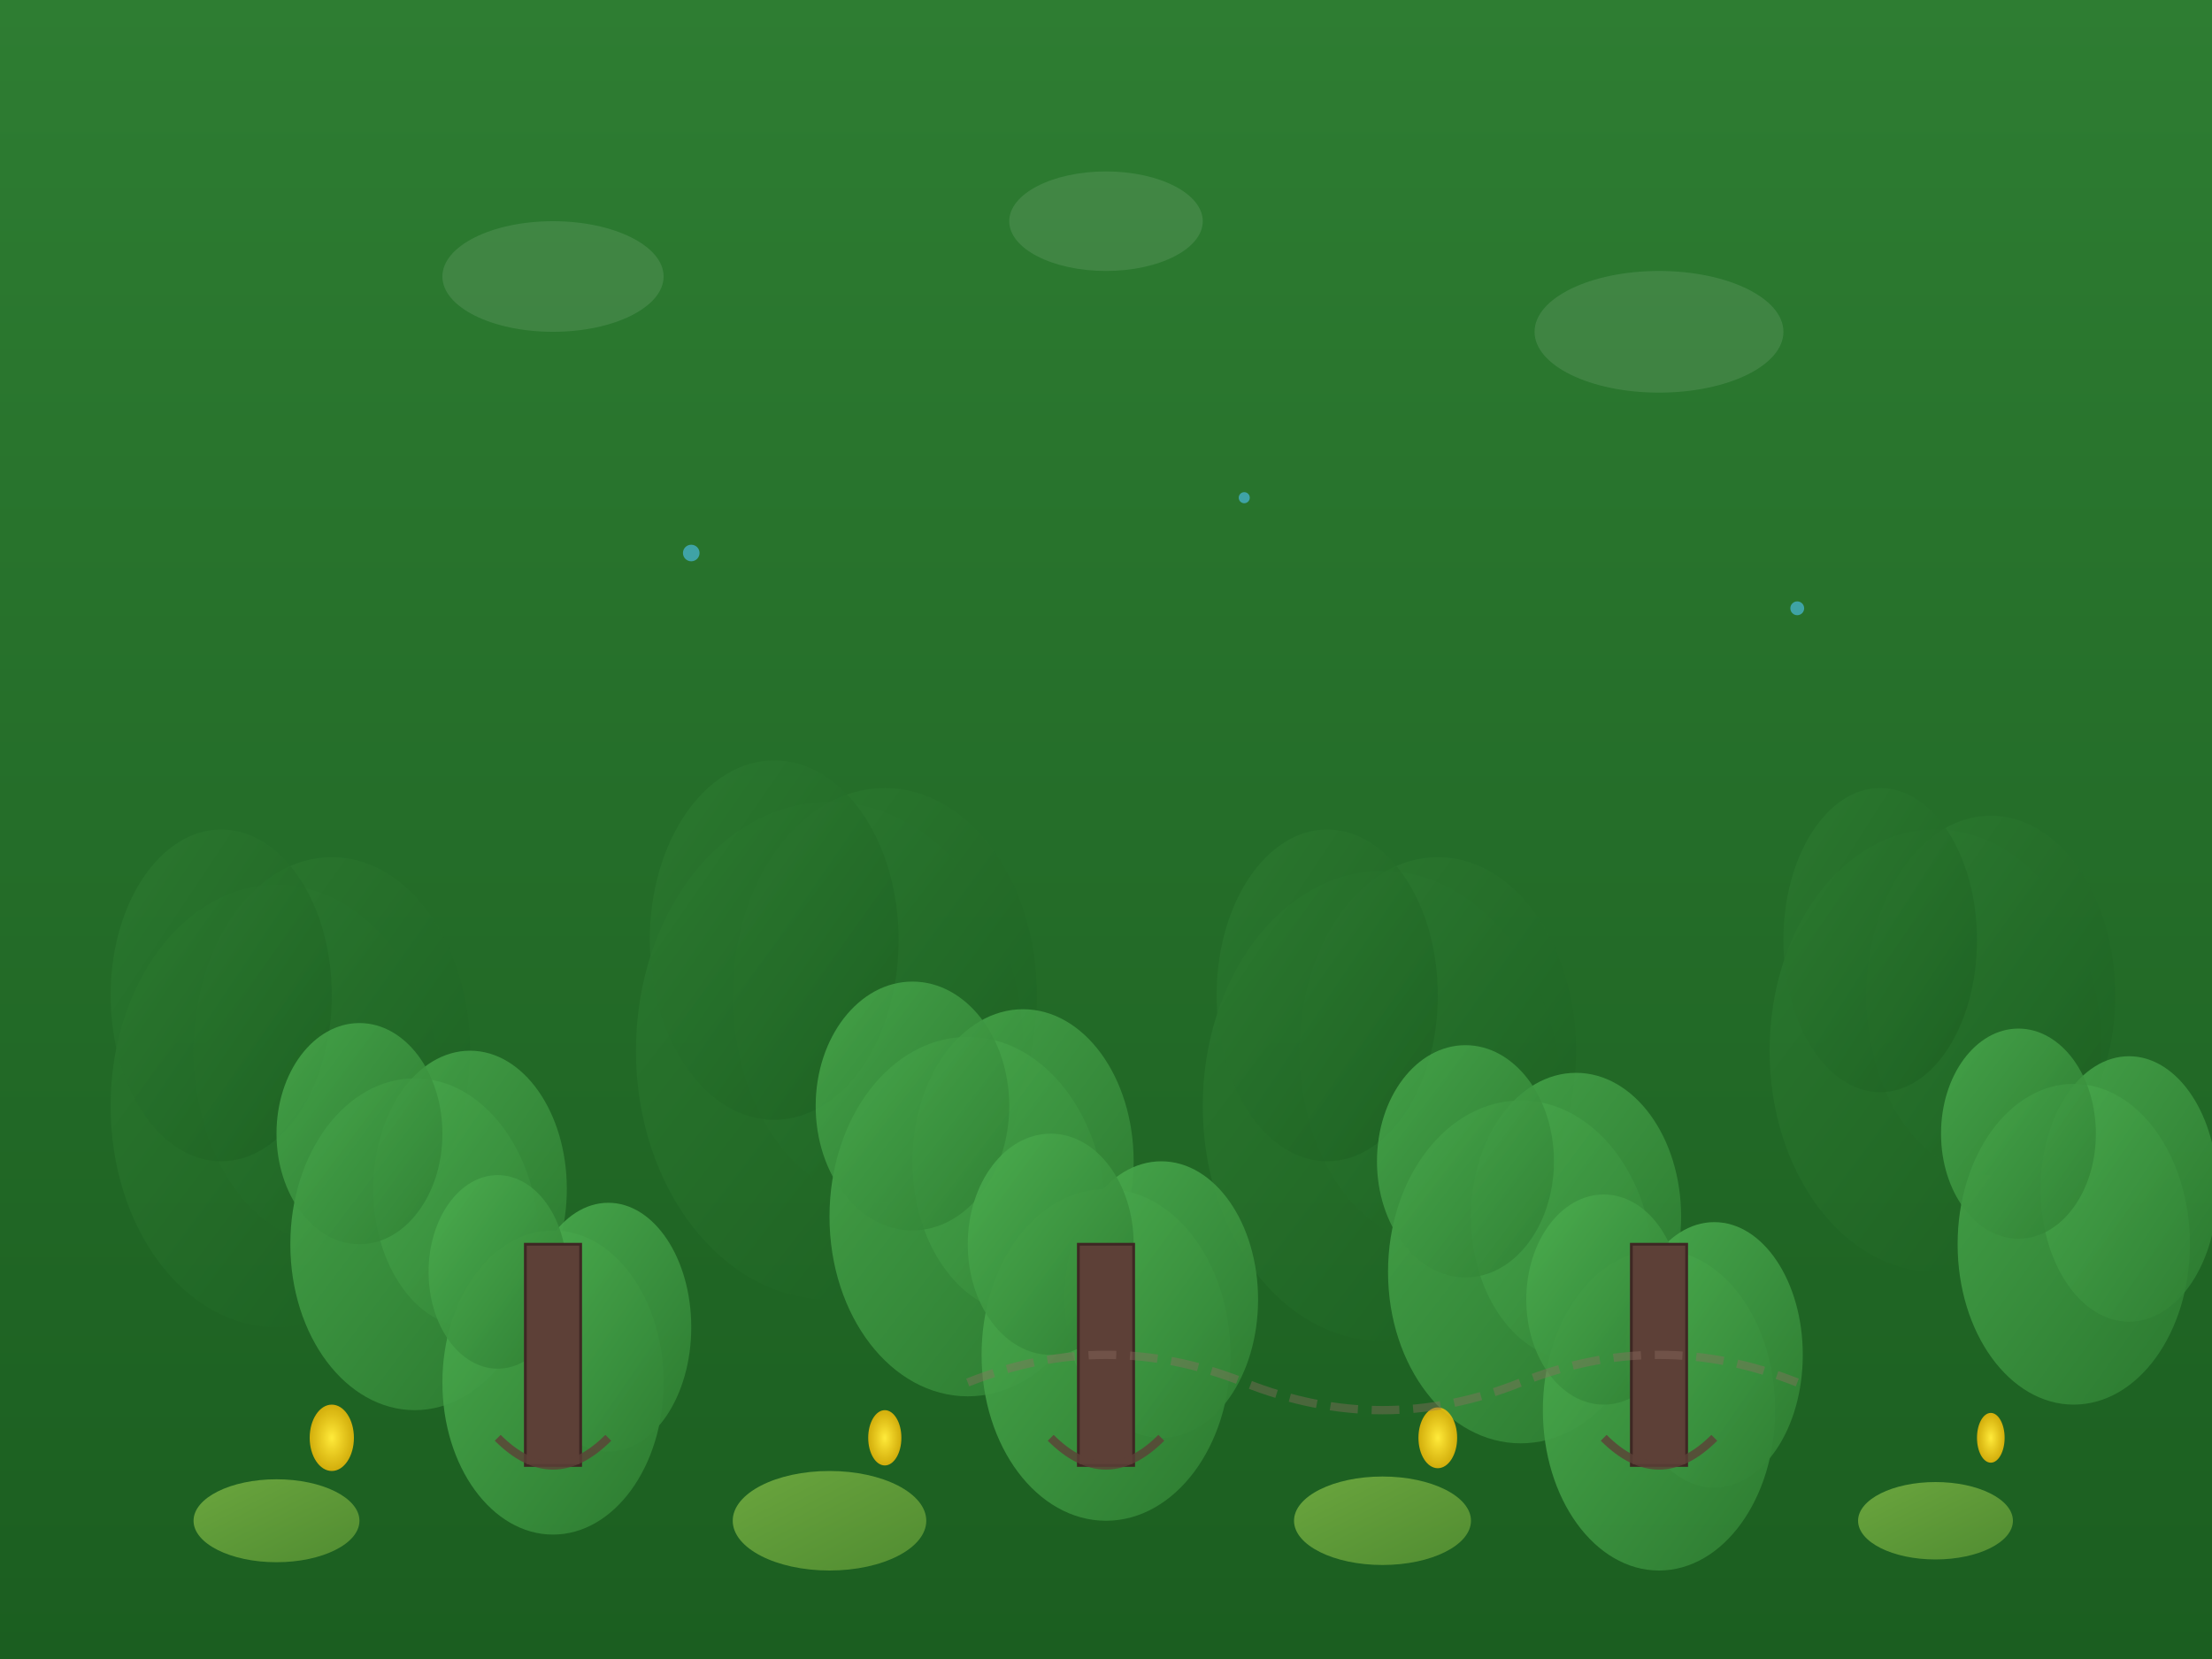 <?xml version="1.0" encoding="UTF-8"?>
<svg width="800" height="600" viewBox="0 0 800 600" xmlns="http://www.w3.org/2000/svg">
  <rect x="0" y="0" width="800" height="600" fill="#808080" stroke="none"/>
  <defs>
    <linearGradient id="forestSkyGradient" x1="0%" y1="0%" x2="0%" y2="100%">
      <stop offset="0%" style="stop-color:#2e7d32;stop-opacity:1" />
      <stop offset="100%" style="stop-color:#1b5e20;stop-opacity:1" />
    </linearGradient>
    <linearGradient id="treeGradient" x1="0%" y1="0%" x2="100%" y2="100%">
      <stop offset="0%" style="stop-color:#4caf50;stop-opacity:1" />
      <stop offset="100%" style="stop-color:#2e7d32;stop-opacity:1" />
    </linearGradient>
    <linearGradient id="darkTreeGradient" x1="0%" y1="0%" x2="100%" y2="100%">
      <stop offset="0%" style="stop-color:#2e7d32;stop-opacity:1" />
      <stop offset="100%" style="stop-color:#1b5e20;stop-opacity:1" />
    </linearGradient>
    <linearGradient id="mossGradient" x1="0%" y1="0%" x2="100%" y2="100%">
      <stop offset="0%" style="stop-color:#8bc34a;stop-opacity:1" />
      <stop offset="100%" style="stop-color:#689f38;stop-opacity:1" />
    </linearGradient>
    <radialGradient id="mushroomGradient" cx="50%" cy="50%" r="50%">
      <stop offset="0%" style="stop-color:#ffeb3b;stop-opacity:1" />
      <stop offset="100%" style="stop-color:#ffc107;stop-opacity:0.8" />
    </radialGradient>
  </defs>
  
  <!-- Cielo della foresta -->
  <rect width="800" height="600" fill="url(#forestSkyGradient)"/>
  
  <!-- Luci filtrate attraverso le foglie -->
  <ellipse cx="200" cy="100" rx="40" ry="20" fill="#ffffff" opacity="0.1"/>
  <ellipse cx="400" cy="80" rx="35" ry="18" fill="#ffffff" opacity="0.1"/>
  <ellipse cx="600" cy="120" rx="45" ry="22" fill="#ffffff" opacity="0.1"/>
  
  <!-- Alberi giganti lontani -->
  <g transform="translate(0, 200)">
    <!-- Albero 1 -->
    <ellipse cx="100" cy="200" rx="60" ry="80" fill="url(#darkTreeGradient)" opacity="0.7"/>
    <ellipse cx="120" cy="180" rx="50" ry="70" fill="url(#darkTreeGradient)" opacity="0.7"/>
    <ellipse cx="80" cy="160" rx="40" ry="60" fill="url(#darkTreeGradient)" opacity="0.7"/>
    
    <!-- Albero 2 -->
    <ellipse cx="300" cy="180" rx="70" ry="90" fill="url(#darkTreeGradient)" opacity="0.7"/>
    <ellipse cx="320" cy="160" rx="55" ry="75" fill="url(#darkTreeGradient)" opacity="0.7"/>
    <ellipse cx="280" cy="140" rx="45" ry="65" fill="url(#darkTreeGradient)" opacity="0.7"/>
    
    <!-- Albero 3 -->
    <ellipse cx="500" cy="200" rx="65" ry="85" fill="url(#darkTreeGradient)" opacity="0.7"/>
    <ellipse cx="520" cy="180" rx="50" ry="70" fill="url(#darkTreeGradient)" opacity="0.7"/>
    <ellipse cx="480" cy="160" rx="40" ry="60" fill="url(#darkTreeGradient)" opacity="0.7"/>
    
    <!-- Albero 4 -->
    <ellipse cx="700" cy="180" rx="60" ry="80" fill="url(#darkTreeGradient)" opacity="0.7"/>
    <ellipse cx="720" cy="160" rx="45" ry="65" fill="url(#darkTreeGradient)" opacity="0.7"/>
    <ellipse cx="680" cy="140" rx="35" ry="55" fill="url(#darkTreeGradient)" opacity="0.7"/>
  </g>
  
  <!-- Alberi medi -->
  <g transform="translate(0, 300)">
    <!-- Albero 5 -->
    <ellipse cx="150" cy="150" rx="45" ry="60" fill="url(#treeGradient)" opacity="0.8"/>
    <ellipse cx="170" cy="130" rx="35" ry="50" fill="url(#treeGradient)" opacity="0.8"/>
    <ellipse cx="130" cy="110" rx="30" ry="40" fill="url(#treeGradient)" opacity="0.8"/>
    
    <!-- Albero 6 -->
    <ellipse cx="350" cy="140" rx="50" ry="65" fill="url(#treeGradient)" opacity="0.8"/>
    <ellipse cx="370" cy="120" rx="40" ry="55" fill="url(#treeGradient)" opacity="0.8"/>
    <ellipse cx="330" cy="100" rx="35" ry="45" fill="url(#treeGradient)" opacity="0.8"/>
    
    <!-- Albero 7 -->
    <ellipse cx="550" cy="160" rx="48" ry="62" fill="url(#treeGradient)" opacity="0.8"/>
    <ellipse cx="570" cy="140" rx="38" ry="52" fill="url(#treeGradient)" opacity="0.8"/>
    <ellipse cx="530" cy="120" rx="32" ry="42" fill="url(#treeGradient)" opacity="0.8"/>
    
    <!-- Albero 8 -->
    <ellipse cx="750" cy="150" rx="42" ry="58" fill="url(#treeGradient)" opacity="0.8"/>
    <ellipse cx="770" cy="130" rx="32" ry="48" fill="url(#treeGradient)" opacity="0.8"/>
    <ellipse cx="730" cy="110" rx="28" ry="38" fill="url(#treeGradient)" opacity="0.8"/>
  </g>
  
  <!-- Alberi vicini -->
  <g transform="translate(0, 400)">
    <!-- Albero 9 -->
    <ellipse cx="200" cy="100" rx="40" ry="55" fill="url(#treeGradient)" opacity="0.9"/>
    <ellipse cx="220" cy="80" rx="30" ry="45" fill="url(#treeGradient)" opacity="0.9"/>
    <ellipse cx="180" cy="60" rx="25" ry="35" fill="url(#treeGradient)" opacity="0.9"/>
    
    <!-- Albero 10 -->
    <ellipse cx="400" cy="90" rx="45" ry="60" fill="url(#treeGradient)" opacity="0.9"/>
    <ellipse cx="420" cy="70" rx="35" ry="50" fill="url(#treeGradient)" opacity="0.9"/>
    <ellipse cx="380" cy="50" rx="30" ry="40" fill="url(#treeGradient)" opacity="0.9"/>
    
    <!-- Albero 11 -->
    <ellipse cx="600" cy="110" rx="42" ry="58" fill="url(#treeGradient)" opacity="0.9"/>
    <ellipse cx="620" cy="90" rx="32" ry="48" fill="url(#treeGradient)" opacity="0.9"/>
    <ellipse cx="580" cy="70" rx="28" ry="38" fill="url(#treeGradient)" opacity="0.9"/>
  </g>
  
  <!-- Tronchi degli alberi -->
  <g transform="translate(0, 450)">
    <rect x="190" y="0" width="20" height="80" fill="#5d4037" stroke="#3e2723" stroke-width="1"/>
    <rect x="390" y="0" width="20" height="80" fill="#5d4037" stroke="#3e2723" stroke-width="1"/>
    <rect x="590" y="0" width="20" height="80" fill="#5d4037" stroke="#3e2723" stroke-width="1"/>
  </g>
  
  <!-- Radici -->
  <g transform="translate(0, 520)">
    <path d="M180 0 Q200 20 220 0" fill="none" stroke="#5d4037" stroke-width="3" opacity="0.8"/>
    <path d="M380 0 Q400 20 420 0" fill="none" stroke="#5d4037" stroke-width="3" opacity="0.8"/>
    <path d="M580 0 Q600 20 620 0" fill="none" stroke="#5d4037" stroke-width="3" opacity="0.8"/>
  </g>
  
  <!-- Muschio sul terreno -->
  <g transform="translate(0, 550)">
    <ellipse cx="100" cy="0" rx="30" ry="15" fill="url(#mossGradient)" opacity="0.7"/>
    <ellipse cx="300" cy="0" rx="35" ry="18" fill="url(#mossGradient)" opacity="0.7"/>
    <ellipse cx="500" cy="0" rx="32" ry="16" fill="url(#mossGradient)" opacity="0.7"/>
    <ellipse cx="700" cy="0" rx="28" ry="14" fill="url(#mossGradient)" opacity="0.7"/>
  </g>
  
  <!-- Funghi -->
  <g transform="translate(0, 520)">
    <ellipse cx="120" cy="0" rx="8" ry="12" fill="url(#mushroomGradient)"/>
    <ellipse cx="320" cy="0" rx="6" ry="10" fill="url(#mushroomGradient)"/>
    <ellipse cx="520" cy="0" rx="7" ry="11" fill="url(#mushroomGradient)"/>
    <ellipse cx="720" cy="0" rx="5" ry="9" fill="url(#mushroomGradient)"/>
  </g>
  
  <!-- Sentiero nascosto -->
  <path d="M350 500 Q400 480 450 500 Q500 520 550 500 Q600 480 650 500" fill="none" stroke="#8d6e63" stroke-width="3" opacity="0.4" stroke-dasharray="10,5"/>
  
  <!-- Luci magiche -->
  <circle cx="250" cy="200" r="3" fill="#4fc3f7" opacity="0.6"/>
  <circle cx="450" cy="180" r="2" fill="#4fc3f7" opacity="0.6"/>
  <circle cx="650" cy="220" r="2.5" fill="#4fc3f7" opacity="0.6"/>
</svg>
